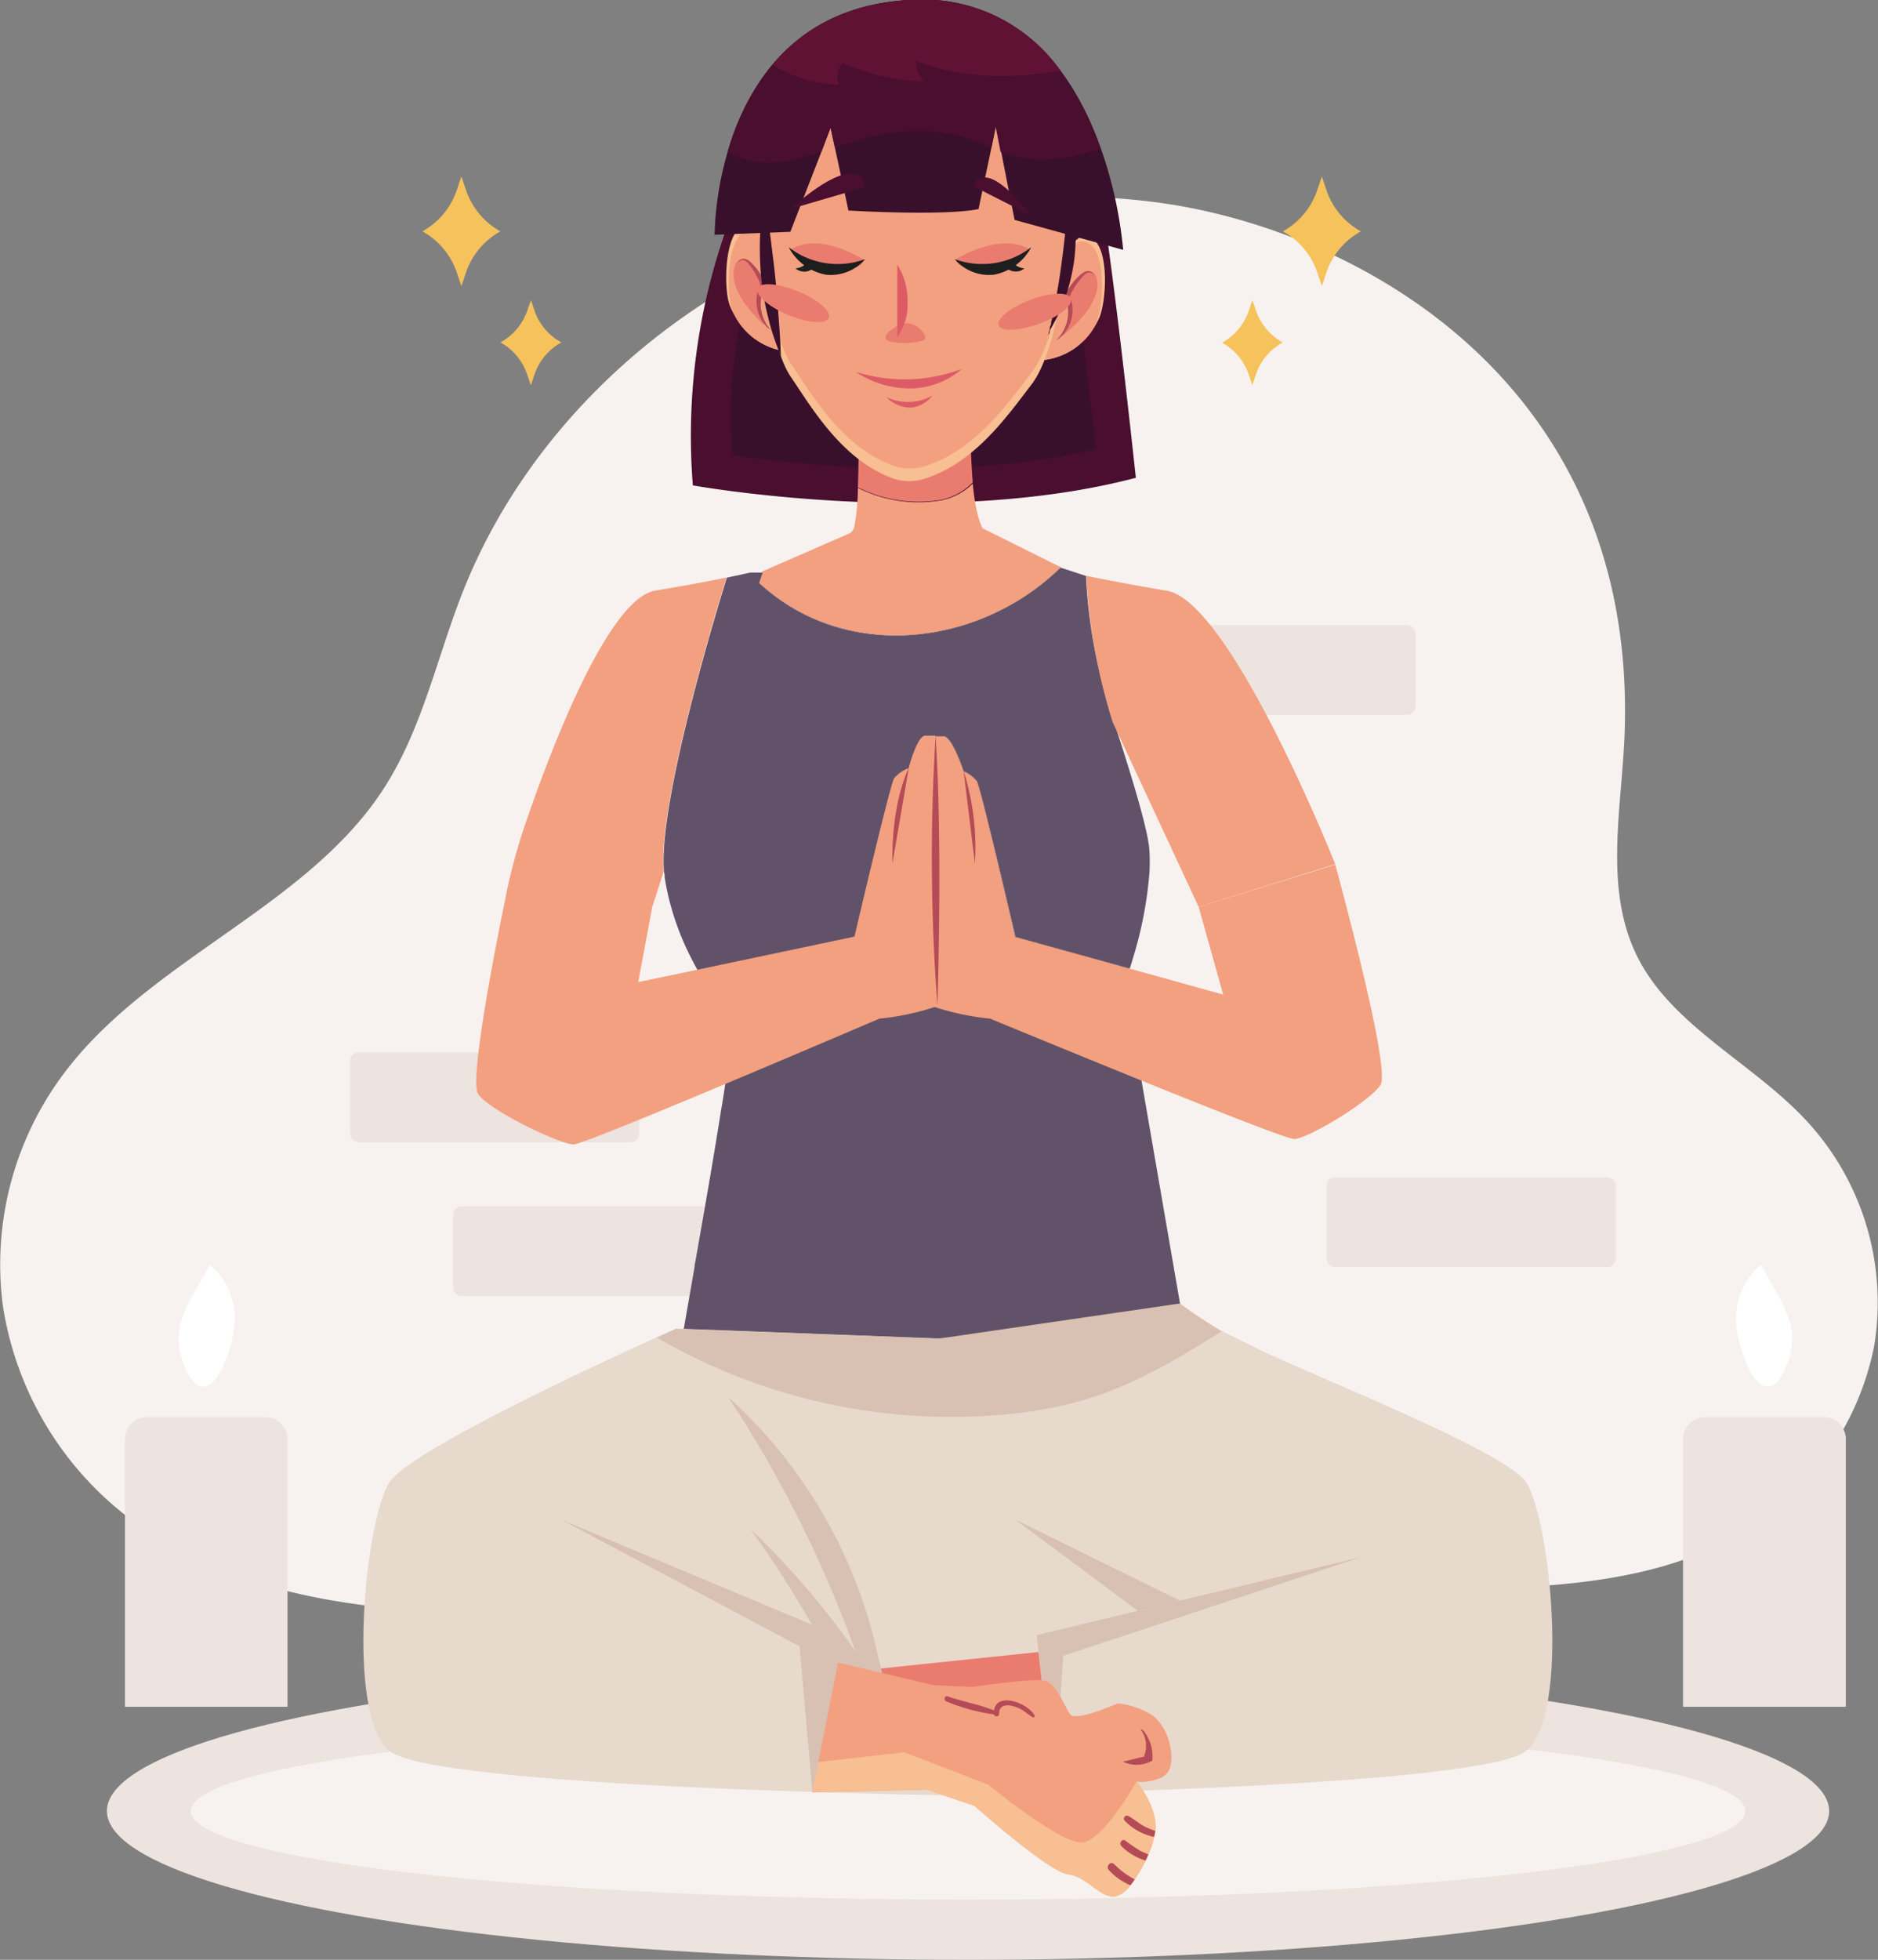 <svg xmlns="http://www.w3.org/2000/svg" viewBox="0 0 203.02 211.77"><rect x="0" y="0" width="203.02" height="211.77" fill="#808080" stroke="none"/><g id="Layer_2" data-name="Layer 2"><g id="OBJECTS"><ellipse cx="104.65" cy="195.69" rx="93.09" ry="16.08" fill="#ede3df"/><ellipse cx="104.65" cy="195.69" rx="84.03" ry="9.58" fill="#f7f2f0"/><path d="M50.38,20.54l-.5-1.47-.5,1.47A8,8,0,0,1,45.66,25h0a8,8,0,0,1,3.72,4.44l.5,1.48.5-1.48A8,8,0,0,1,54.1,25h0A8,8,0,0,1,50.38,20.54Z" fill="#f6c25c"/><path d="M57.78,33.57l-.38-1.15L57,33.57A6.21,6.21,0,0,1,54.1,37h0A6.23,6.23,0,0,1,57,40.5l.39,1.14.38-1.14A6.23,6.23,0,0,1,60.69,37h0A6.21,6.21,0,0,1,57.78,33.57Z" fill="#f6c25c"/><path d="M95.49,23.93c-20.58,5.79-37.89,21-45.39,39.85C47.22,71,45.67,78.87,41.32,85.46c-8.14,12.34-24.42,18-33.71,29.63a34.38,34.38,0,0,0-7.3,26,35.65,35.65,0,0,0,14.24,23.39c13.85,10.19,33.06,10.19,50.67,9.72l91.85-2.42c10.19-.27,20.83-.65,29.72-5.31a30.28,30.28,0,0,0,15.81-21A28.86,28.86,0,0,0,195,120.8c-5.71-6-14.07-9.92-17.84-17.12-3.93-7.52-1.78-16.41-1.52-24.78,1.18-38.54-30.25-54.54-51.05-57.09A74.65,74.65,0,0,0,95.49,23.93Z" fill="#f7f2f0"/><rect x="143.42" y="127.22" width="31.23" height="9.7" rx="0.9" fill="#ede3df"/><rect x="121.78" y="67.54" width="31.23" height="9.7" rx="0.9" fill="#ede3df"/><rect x="49" y="130.36" width="31.23" height="9.7" rx="0.9" fill="#ede3df"/><rect x="37.86" y="113.73" width="31.23" height="9.7" rx="0.9" fill="#ede3df"/><path d="M124.27,94.07s0,.09,0,.13a43,43,0,0,1-1.74,9.17c-.14.49-.28.92-.39,1.26l-12.37-3.42S106,85,105.59,84.37a3.79,3.79,0,0,0-1.42-1.07s-1.26-3.81-2.15-3.77l-.88,0-1.1,0c-.88,0-1.8,3.51-1.8,3.51h0a3.79,3.79,0,0,0-1.55,1.07c-.44.64-4.29,17.11-4.29,17.11l-17,3.58c-.37-.65-.72-1.34-1.07-2.06a29.57,29.57,0,0,1-2.18-6.33c-.11-.53-.21-1.06-.3-1.62,0-.18,0-.36-.07-.57-.7-8.08,6.8-31.8,6.8-31.8l.73-.16c.38-.07.74-.15,1.06-.23l.75-.16,1.13,0h.22L82.07,63c9.33,8.6,23.67,6.86,32.37-1.47h0l.23-.21-.06,0,2.79.91h0a54.93,54.93,0,0,0,1.3,9.62,51.87,51.87,0,0,0,1.46,5.33c0,.1,3.87,11.44,4.09,14.63A19.6,19.6,0,0,1,124.27,94.07Z" fill="#615269"/><path d="M114.68,61.31l-.23.21h0c-8.7,8.33-23,10.07-32.37,1.47l.39-1.17,11.41-.26h0l10.39-.23,9.85-.22.5.16Z" fill="#615269"/><path d="M130.7,159c-.09,0-28.64,8.31-59.8,1.87.08-.59,2.12-12.07,4.19-24,0-.23.07-.48.11-.71,1-5.68,2-11.41,2.73-16.06q.27-1.58.48-3c.06-.37.12-.73.18-1.07.37-2.35.63-4.17.76-5.22-.82-1.27-2.43-3.32-4-6.07l17-3.58s3.85-16.47,4.29-17.11A3.79,3.79,0,0,1,98.23,83h0s.92-3.54,1.8-3.51l1.1,0,.88,0c.89,0,2.15,3.77,2.15,3.77a3.79,3.79,0,0,1,1.42,1.07c.44.64,4.16,16.84,4.16,16.84l12.37,3.42a7.15,7.15,0,0,1-.31.78v0c.2,2,.45,4.21.74,6.43l.42,2.46.43,2.43Z" fill="#615269"/><path d="M114.68,61.31l-.23.21h0c-8.7,8.33-23,10.07-32.37,1.47l.39-1.17h-.22l.26-.12,9.44-4.12,14.34-.46h0l8.32,4.14Z" fill="#f3a080"/><path d="M79.9,21.14a67.27,67.27,0,0,0-5,31.31s26.56,4.79,47.89-.82c0,0-2.67-25-3.92-30.9Z" fill="#4a0e2f"/><path d="M83.27,24.84a49.86,49.86,0,0,0-4.09,24.32s21.78,3.7,39.29-.66c0,0-2.18-19.42-3.2-24Z" fill="#38102b"/><path d="M101.79,54a14.63,14.63,0,0,1-9.05-1.34c.14-3.61.08-8,.08-8l12.17,0a62.73,62.73,0,0,0,.17,7.47A6.81,6.81,0,0,1,101.79,54Z" fill="#ea7c6f"/><path d="M104.09,61.49a13.72,13.72,0,0,0,2.83-3.58l-.06,0c-1-.78-1.46-3.14-1.7-5.65a6.76,6.76,0,0,1-3.37,1.8,14.63,14.63,0,0,1-9.05-1.34,23.29,23.29,0,0,1-.42,4.37,5.09,5.09,0,0,1-1.78,1.68c2.16,2.15,4.51,4.05,7.32,4.7C100,64,102.13,62.91,104.09,61.49Z" fill="#f3a080"/><path d="M84.45,37.87A7.29,7.29,0,0,1,79.38,34a6.53,6.53,0,0,1-.49-1c-.64-1.64-.64-7.25,1.21-8.49,1.3-.87,2.18.49,2.58,1.38h0a5.66,5.66,0,0,1,.27.67Z" fill="#f8bf92"/><path d="M84.45,37.87A7.29,7.29,0,0,1,79.38,34c-.08-.16-.15-.31-.21-.46-.64-1.64-.64-7.25,1.21-8.49,1.06-.71,1.83.05,2.3.84h0a5.66,5.66,0,0,1,.27.67Z" fill="#f3a080"/><path d="M79.37,29a3.12,3.12,0,0,0,0,1.36c.42,1.9,1.85,3.39,3.22,4.78a5.91,5.91,0,0,1-.39-3c0-.35.12-.69.13-1C82.43,29.69,80,26.34,79.37,29Z" fill="#ea7c6f"/><path d="M83.33,35.67l-.08-.06L83,35.43a4.07,4.07,0,0,1-.67-.83,4.24,4.24,0,0,1-.52-1.52,3.94,3.94,0,0,1,.25-2,2.56,2.56,0,0,1,.11-.24l0-.06s0,0,0,0h0l0-.05,0-.11-.09-.21c-.13-.28-.26-.55-.4-.79s-.29-.48-.43-.68a4.6,4.6,0,0,0-.43-.55.87.87,0,0,0-.45-.27.64.64,0,0,0-.4.06.47.47,0,0,0-.18.2.32.32,0,0,0,0,.09.24.24,0,0,1,0-.1.57.57,0,0,1,.16-.25.71.71,0,0,1,.45-.16,1,1,0,0,1,.6.24,5.24,5.24,0,0,1,.54.52,7.82,7.82,0,0,1,.52.67,6.36,6.36,0,0,1,.47.81,1.63,1.63,0,0,1,.11.23l0,.11.07.16,0,.12,0,.11-.08.15a1.89,1.89,0,0,0-.09.21,4,4,0,0,0-.3,1.74,4.55,4.55,0,0,0,.33,1.45,4.13,4.13,0,0,0,.5.88l.18.22Z" fill="#b54b57"/><path d="M112.91,38.89a7.33,7.33,0,0,0,5.34-3.47,7.65,7.65,0,0,0,.55-1c.76-1.59,1.17-7.19-.6-8.56-1.23-1-2.2.33-2.67,1.19h0a6.08,6.08,0,0,0-.31.66Z" fill="#f8bf92"/><path d="M112.91,38.89a7.33,7.33,0,0,0,5.34-3.47,3.74,3.74,0,0,0,.23-.44c.76-1.59,1.17-7.2-.6-8.56-1-.78-1.82-.08-2.35.67h0a6.08,6.08,0,0,0-.31.66Z" fill="#f3a080"/><path d="M118.62,30.37a3,3,0,0,1-.14,1.36c-.56,1.86-2.09,3.25-3.56,4.53a5.72,5.72,0,0,0,.61-2.93c0-.35-.07-.7-.06-1C115.51,30.87,118.17,27.7,118.62,30.37Z" fill="#ea7c6f"/><path d="M114.19,36.77l.09-.05.23-.17a3.31,3.31,0,0,0,.73-.78,4.08,4.08,0,0,0,.63-1.47,3.86,3.86,0,0,0-.11-2,1.84,1.84,0,0,0-.09-.25l0-.07h0s0,0,0,0l0-.06.06-.1.1-.21c.15-.27.3-.52.46-.76s.32-.45.48-.64a5,5,0,0,1,.46-.52,1,1,0,0,1,.47-.24.55.55,0,0,1,.39.1.38.38,0,0,1,.17.2.35.35,0,0,1,0,.1.27.27,0,0,0,0-.1.48.48,0,0,0-.14-.26.67.67,0,0,0-.44-.2,1.08,1.08,0,0,0-.62.2,4.15,4.15,0,0,0-.57.48,7,7,0,0,0-.56.63,7.66,7.66,0,0,0-.54.78l-.12.21-.06.11-.08.16,0,.11a.37.37,0,0,0,0,.11l.06.17a1.8,1.8,0,0,1,.08.21,4.15,4.15,0,0,1,.17,1.76,4.31,4.31,0,0,1-.43,1.42,3.9,3.9,0,0,1-.56.84,2.15,2.15,0,0,1-.2.21Z" fill="#b54b57"/><path d="M115.37,26.73s-.83,10.89-3.87,14.83c-2.54,3.3-6.17,8.58-11.73,10.22a5.24,5.24,0,0,1-3.32-.12c-5.43-2-8.67-7.55-11-11-2.75-4.15-2.8-15.07-2.8-15.07,0-.72,0-1.42,0-2.1v0C83.8,2.81,99.8,4.51,99.8,4.51s15.79.71,15.59,21.15C115.39,26,115.38,26.37,115.37,26.73Z" fill="#f8bf92"/><path d="M115.39,25.66c-.15,1.74-1.1,11-3.84,14.55-2.54,3.3-6.17,8.57-11.73,10.21a5.24,5.24,0,0,1-3.32-.12c-5.43-2-8.67-7.55-11-11-2.75-4.15-2.8-15.07-2.8-15.07v-.77C83.8,2.81,99.8,4.51,99.8,4.51S115.59,5.22,115.39,25.66Z" fill="#f3a080"/><path d="M92.49,40.17a10.66,10.66,0,0,0,6,1.81A8.72,8.72,0,0,0,104,39.86,17.54,17.54,0,0,1,92.49,40.17Z" fill="#dd5b67"/><path d="M95.82,42.91a3.71,3.71,0,0,0,2.61,1.14,3.3,3.3,0,0,0,2.36-1.3A5.47,5.47,0,0,1,95.82,42.91Z" fill="#dd5b67"/><path d="M98.06,34.93A2.31,2.31,0,0,1,100,36.29a.46.46,0,0,1,0,.3c-.05.15-.22.21-.37.25a7.77,7.77,0,0,1-3.22.11C94.49,36.61,97.1,34.86,98.06,34.93Z" fill="#ea7c6f"/><path d="M97,36.48s0-.12,0-.33,0-.22,0-.37,0-.31,0-.49,0-.37,0-.58,0-.44,0-.67c0-.46,0-1,0-1.5s0-1,0-1.5c0-.24,0-.46,0-.67s0-.41,0-.59,0-.34,0-.49,0-.27,0-.37,0-.32,0-.32l.17.27c0,.09.12.21.18.34s.14.29.21.46.15.37.21.58a5.75,5.75,0,0,1,.18.69,7.48,7.48,0,0,1,.16,1.62A7.28,7.28,0,0,1,98,34.17a6.06,6.06,0,0,1-.2.68c-.07.21-.16.4-.23.57s-.16.32-.23.45a2.18,2.18,0,0,1-.2.33Z" fill="#dd5b67"/><path d="M113.33,36.22s0-.25.15-.68c0-.1,0-.22.08-.35s.06-.28.09-.43c.07-.31.15-.65.22-1l.12-.6c0-.21.08-.42.12-.65.09-.44.16-.92.25-1.42.17-1,.33-2.09.48-3.24s.27-2.25.37-3.26c0-.51.1-1,.12-1.44,0-.23,0-.45,0-.66s0-.42,0-.61c0-.39,0-.75,0-1.06,0-.16,0-.3,0-.44s0-.26,0-.37c0-.44,0-.7,0-.7l.2.66c0,.1.06.22.1.35s.07.27.11.43.16.66.22,1.05c0,.2.07.41.11.62s0,.45.08.68c.07.47.09,1,.12,1.52a22.05,22.05,0,0,1-.14,3.48,21.81,21.81,0,0,1-.75,3.39c-.17.5-.32,1-.5,1.41-.09.22-.17.43-.26.62l-.26.56c-.16.36-.34.66-.48.93s-.14.27-.21.38l-.19.3C113.46,36,113.33,36.22,113.33,36.22Z" fill="#38102b"/><path d="M84.42,38.48s-.1-.22-.25-.62-.38-1-.62-1.74-.48-1.64-.71-2.66a30.12,30.12,0,0,1-.54-3.35c-.12-1.21-.16-2.36-.16-3.42s.07-2,.15-2.79.17-1.44.25-1.88.12-.68.12-.68l.11.68c.07.44.17,1.07.28,1.84s.24,1.69.36,2.71.27,2.13.39,3.3.22,2.29.29,3.31.15,2,.2,2.74.08,1.42.1,1.87S84.42,38.48,84.42,38.48Z" fill="#38102b"/><path d="M89.6,34.36c-.29.7-2.26.56-4.38-.32s-3.61-2.18-3.32-2.88,2.25-.56,4.38.32S89.89,33.65,89.6,34.36Z" fill="#ea7c6f"/><path d="M115.77,32.23c.27.71-1.26,2-3.42,2.76s-4.12.88-4.39.17,1.27-1.95,3.42-2.76S115.5,31.51,115.77,32.23Z" fill="#ea7c6f"/><path d="M121.42,27l-11.74-3.24-1.45-7.36-.55-2.8L107.17,16l-1.39,6.6c-3.93.76-14.06.15-14.06.15l-1.47-6.82-.46-2.13-1,2.62-3.35,8.63-8.19.32a34.63,34.63,0,0,1,1.39-8.87C80.65,9.46,85.73.68,98.3,0c12.17-.63,18,8.34,20.73,16.1A46,46,0,0,1,121.42,27Z" fill="#38102b"/><path d="M119,16.13c-.4.12-.8.22-1.19.31a17.72,17.72,0,0,1-7.64.59,11.5,11.5,0,0,1-2-.61l-.55-2.8L107.17,16c-.92-.39-1.84-.8-2.78-1.1-3.94-1.27-8.26-.8-12.22.41-.63.19-1.28.41-1.92.62l-.46-2.13-1,2.62c-2.56.83-5.13,1.49-7.72.95a10.69,10.69,0,0,1-2.43-.87A25.94,25.94,0,0,1,83.51,7C86.64,3.27,91.3.39,98.3,0a18.29,18.29,0,0,1,16.33,7.62A32.08,32.08,0,0,1,119,16.13Z" fill="#4a0e2f"/><path d="M99,6.59a3.45,3.45,0,0,0,.86,2.19,21.46,21.46,0,0,1-8.74-2,2.21,2.21,0,0,0-.4,2.4A15,15,0,0,1,83.51,7C86.64,3.27,91.3.39,98.3,0a18.29,18.29,0,0,1,16.33,7.62C109.33,8.52,104,8.53,99,6.59Z" fill="#5f1234"/><path d="M85.48,22.57s5.12-4.8,7.31-3.63c1.27.68.42,1.37.42,1.37Z" fill="#4a0e2f"/><path d="M111.46,23.29s-3.43-4.67-5.38-4.06c-1.14.36-.55,1.05-.55,1.05Z" fill="#4a0e2f"/><path d="M106.61,26.61a8.12,8.12,0,0,1,2.4-.31,4.81,4.81,0,0,1,2.31.65,5.62,5.62,0,0,1-2.65,1.6,12.46,12.46,0,0,1-3.1.43,4.24,4.24,0,0,1-1.28-.11,1.44,1.44,0,0,1-.9-.6c-.15-.36.51-.57.76-.7A11.85,11.85,0,0,1,106.61,26.61Z" fill="#ea7c6f"/><path d="M90.11,26.61a8.12,8.12,0,0,0-2.4-.31A4.78,4.78,0,0,0,85.4,27a5.57,5.57,0,0,0,2.65,1.6,12.4,12.4,0,0,0,3.1.43,4.18,4.18,0,0,0,1.27-.11,1.44,1.44,0,0,0,.9-.6c.16-.36-.5-.57-.75-.7A12.07,12.07,0,0,0,90.11,26.61Z" fill="#ea7c6f"/><path d="M85.26,26.71A8.61,8.61,0,0,0,93.53,28a4.89,4.89,0,0,1-4.27,1.68A5.75,5.75,0,0,1,85.26,26.71Z" fill="#1d1e1e"/><path d="M86,29a1.42,1.42,0,0,0,2-.12c-.06.07-.45-.12-.52-.16a1.07,1.07,0,0,1-.22-.15c-.1-.07-.12-.07-.21,0A1.82,1.82,0,0,1,86,29Z" fill="#1d1e1e"/><path d="M111.48,26.71A8.62,8.62,0,0,1,103.21,28a4.87,4.87,0,0,0,4.26,1.68A5.77,5.77,0,0,0,111.48,26.71Z" fill="#1d1e1e"/><path d="M110.74,29a1.37,1.37,0,0,1-1,.34,1.43,1.43,0,0,1-1-.46c.06.07.46-.12.52-.16a.91.91,0,0,0,.23-.15c.09-.07.12-.07.21,0A1.79,1.79,0,0,0,110.74,29Z" fill="#1d1e1e"/><path d="M149.23,117.25c-1.21,1.82-7.91,5.83-9.32,5.83-.7,0-8.62-3.12-16.52-6.32-8.19-3.32-16.36-6.69-16.36-6.69a28.18,28.18,0,0,1-6-1.26c-.1-.06-.2-.1-.28-.16-.48-.31-.28-9.78,0-17.84a.66.66,0,0,0,0-.14c.16-5.32.34-10,.38-10.94,0-.11,0-.17,0-.17l.88,0c.89,0,2.15,3.77,2.15,3.77a3.79,3.79,0,0,1,1.42,1.07c.44.64,4.16,16.84,4.16,16.84l12.37,3.42,10.12,2.81L129.58,98l14.77-4.57s.41,1.51,1,3.76C147,103.52,150.13,115.9,149.23,117.25Z" fill="#f3a080"/><path d="M114.44,61.52h0Z" fill="#f3a080"/><path d="M144.35,93.38,129.58,98l-9.31-20a64.91,64.91,0,0,1-2.85-15.79c2.07.45,5.1,1,8.69,1.62C133,64.89,144.35,93.38,144.35,93.38Z" fill="#f3a080"/><path d="M101.34,108.65a1.74,1.74,0,0,1-.28.16,28,28,0,0,1-6,1.26s-8.37,3.59-16.7,7.08c-7.86,3.3-15.68,6.51-16.36,6.51-1.42,0-9.11-3.64-10.32-5.46-.92-1.37,1.64-14.79,3-21.31,0,0,0,0,0-.06a62,62,0,0,1,2-7.48c2.68-7.89,9-24.71,14.19-25.54,3-.49,5.67-1,7.67-1.4,0,0-7.5,23.72-6.8,31.8L70.51,98,69,106.12l6.37-1.33,17-3.58s3.85-16.47,4.29-17.11A3.79,3.79,0,0,1,98.23,83h0s.92-3.54,1.8-3.51l1.1,0s.24,6.55.39,13.43c0,.17,0,.33,0,.48C101.71,100.82,101.76,108.37,101.34,108.65Z" fill="#f3a080"/><path d="M101.14,79.56a212,212,0,0,0,.2,29.09S101.92,91.05,101.14,79.56Z" fill="#b54b57"/><path d="M98.24,83,96.48,93.27S96.21,87.41,98.23,83Z" fill="#b54b57"/><path d="M104.17,83.3l1.22,10A27.5,27.5,0,0,0,104.17,83.3Z" fill="#b54b57"/><path d="M165,189.19c-4.76,4-61.46,4.83-61.46,4.83s-56.71-.81-61.46-4.83-2.56-25,0-29c2.14-3.36,22.29-12.7,28.9-15.68l2.09-.95,28.37,1.07,30.24-1,3.86,1.91c6.57,3.23,27.32,11.29,29.46,14.66C167.58,164.23,169.77,185.16,165,189.19Z" fill="#e8d9cd"/><path d="M132.09,143.85c-8.3,5.2-13.76,8.11-23.52,9A63.44,63.44,0,0,1,71,144.53l2.09-.95,28.37,1.07,26.1-3.8A53,53,0,0,0,132.09,143.85Z" fill="#d8c1b2"/><polygon points="93.97 180.42 112.27 178.51 113.93 193.09 93.97 180.42" fill="#ea7c6f"/><polygon points="112.07 176.69 113.94 193.25 114.95 178.92 147.15 168.25 112.07 176.69" fill="#d8c1b2"/><polygon points="127.56 172.96 109.77 164.21 123 174.06 127.56 172.96" fill="#d8c1b2"/><path d="M95.91,183a2.94,2.94,0,0,1-1.13.32,5,5,0,0,1-4-1.67c-1-1.1-1.08-2.62-1.8-3.94a123,123,0,0,0-7.83-12.47,86.62,86.62,0,0,1,11.34,13.23,128.43,128.43,0,0,0-13.8-27.55,52.76,52.76,0,0,1,15.85,26.41S95.31,180.67,95.91,183Z" fill="#d8c1b2"/><path d="M87.82,179v14.68c7-.16,12.27-.3,12.27-.3l.28-3,.76-8.23Z" fill="#f3a080"/><path d="M113,181.63c1.24.32,2.1,2.85,2.72,3.64.3.37,1.48.11,2.63-.26s2.47-.95,2.47-.95a8.73,8.73,0,0,1,3.26,1c1.92.93,2.89,3.89,2.45,5.84a1.83,1.83,0,0,1-1,1.19,5.5,5.5,0,0,1-2.69.43,11,11,0,0,1,1.33,2.12h0a7,7,0,0,1,.73,2.5,3.78,3.78,0,0,1,0,.74h0a5.44,5.44,0,0,1-.13.63,10.82,10.82,0,0,1-.63,1.9c-.1.23-.19.43-.3.66a15.36,15.36,0,0,1-1.18,2,5.34,5.34,0,0,1-.48.64,2.75,2.75,0,0,1-1.73,1.22c-1.71,0-2.9-2.19-5-2.43s-10.08-7.38-10.08-7.38l-5.27-1.8-2.58-.88.15-2.24.07-.89.51-7.32,2.89.12,2.87.13,1.11.05,1.19-.17C108.26,181.86,112.07,181.38,113,181.63Z" fill="#f3a080"/><path d="M124.94,197.1a7,7,0,0,0-.73-2.5h0a11.56,11.56,0,0,0-1.33-2.12s-3.54,6.32-5.84,6.6-10.21-6.24-10.21-6.24l-6.46-2.49-2.64-1-9.91,1.12v3.19c7-.16,12.27-.3,12.27-.3l5.27,1.8s8,7.12,10.08,7.38,3.31,2.43,5,2.43a2.75,2.75,0,0,0,1.73-1.22,5.34,5.34,0,0,0,.48-.64,15.36,15.36,0,0,0,1.18-2c.1-.23.2-.43.3-.66a10.82,10.82,0,0,0,.63-1.9,5.44,5.44,0,0,0,.13-.63h0A3.78,3.78,0,0,0,124.94,197.1Z" fill="#f8bf92"/><path d="M120.46,201.45a8.89,8.89,0,0,0,2.21,1.63,6.62,6.62,0,0,1-.47.64,6.78,6.78,0,0,1-2.36-1.68.44.44,0,0,1,0-.52.35.35,0,0,1,.25-.19A.41.41,0,0,1,120.46,201.45Z" fill="#b54b57"/><path d="M121.66,198.89a15.94,15.94,0,0,0,1.59,1.09c.29.15.59.27.89.4-.09.22-.18.44-.29.66a6,6,0,0,1-2.65-1.59C120.94,199.15,121.32,198.64,121.66,198.89Z" fill="#b54b57"/><path d="M122,196.24c.6.33,1.1.79,1.71,1.11a8.14,8.14,0,0,0,1.18.49h0a5.74,5.74,0,0,1-.13.65,6.17,6.17,0,0,1-3.17-1.74A.33.33,0,0,1,122,196.24Z" fill="#b54b57"/><path d="M123.3,186.86c.14,0,.26.1.35.2a4.42,4.42,0,0,1,.92,3.18,3.35,3.35,0,0,1-3.18.11c.75-.14,1.51-.38,2.26-.52A3,3,0,0,0,123.3,186.86Z" fill="#b54b57"/><path d="M102.28,183.84a20.57,20.57,0,0,0,5.16,1.41c.09.3.58.28.57-.07,0-1.39,1.68-.86,2.33-.5.46.25.84.62,1.29.87a.14.14,0,0,0,.2-.19c-.69-1.32-4.06-2.6-4.37-.54-1.6-.65-3.41-.95-5-1.51C102.09,183.19,102,183.72,102.28,183.84Z" fill="#b54b57"/><polygon points="87.82 193.63 91.13 176.96 60.67 164.21 86.44 177.9 87.82 193.63" fill="#d8c1b2"/><path d="M182,153.13h17.57a0,0,0,0,1,0,0v28.92a2.38,2.38,0,0,1-2.38,2.38H184.35a2.38,2.38,0,0,1-2.38-2.38V153.13A0,0,0,0,1,182,153.13Z" transform="translate(381.51 337.56) rotate(180)" fill="#ede3df"/><path d="M193.55,143.06a13.79,13.79,0,0,0-1.58-3.53l-1.61-2.86a7.68,7.68,0,0,0-2.65,6.66c.13,1.46,1.48,6.8,3.59,6.48,1.06-.16,1.8-2.06,2.08-2.93A7,7,0,0,0,193.55,143.06Z" fill="#fff"/><path d="M15.89,153.13H28.7a2.38,2.38,0,0,1,2.38,2.38v28.92a0,0,0,0,1,0,0H13.51a0,0,0,0,1,0,0V155.51A2.38,2.38,0,0,1,15.89,153.13Z" fill="#ede3df"/><path d="M19.5,143.06a14.51,14.51,0,0,1,1.58-3.53l1.61-2.86a7.62,7.62,0,0,1,2.65,6.66c-.13,1.46-1.47,6.8-3.59,6.48-1.05-.16-1.8-2.06-2.08-2.93A7.09,7.09,0,0,1,19.5,143.06Z" fill="#fff"/><path d="M142.4,20.54l.5-1.47.49,1.47A8,8,0,0,0,147.12,25h0a8,8,0,0,0-3.73,4.44l-.49,1.48-.5-1.48A8,8,0,0,0,138.68,25h0A8,8,0,0,0,142.4,20.54Z" fill="#f6c25c"/><path d="M135,33.57l.39-1.15.39,1.15A6.21,6.21,0,0,0,138.68,37h0a6.23,6.23,0,0,0-2.91,3.47l-.39,1.14L135,40.5a6.18,6.18,0,0,0-2.9-3.47h0A6.16,6.16,0,0,0,135,33.57Z" fill="#f6c25c"/></g></g></svg>